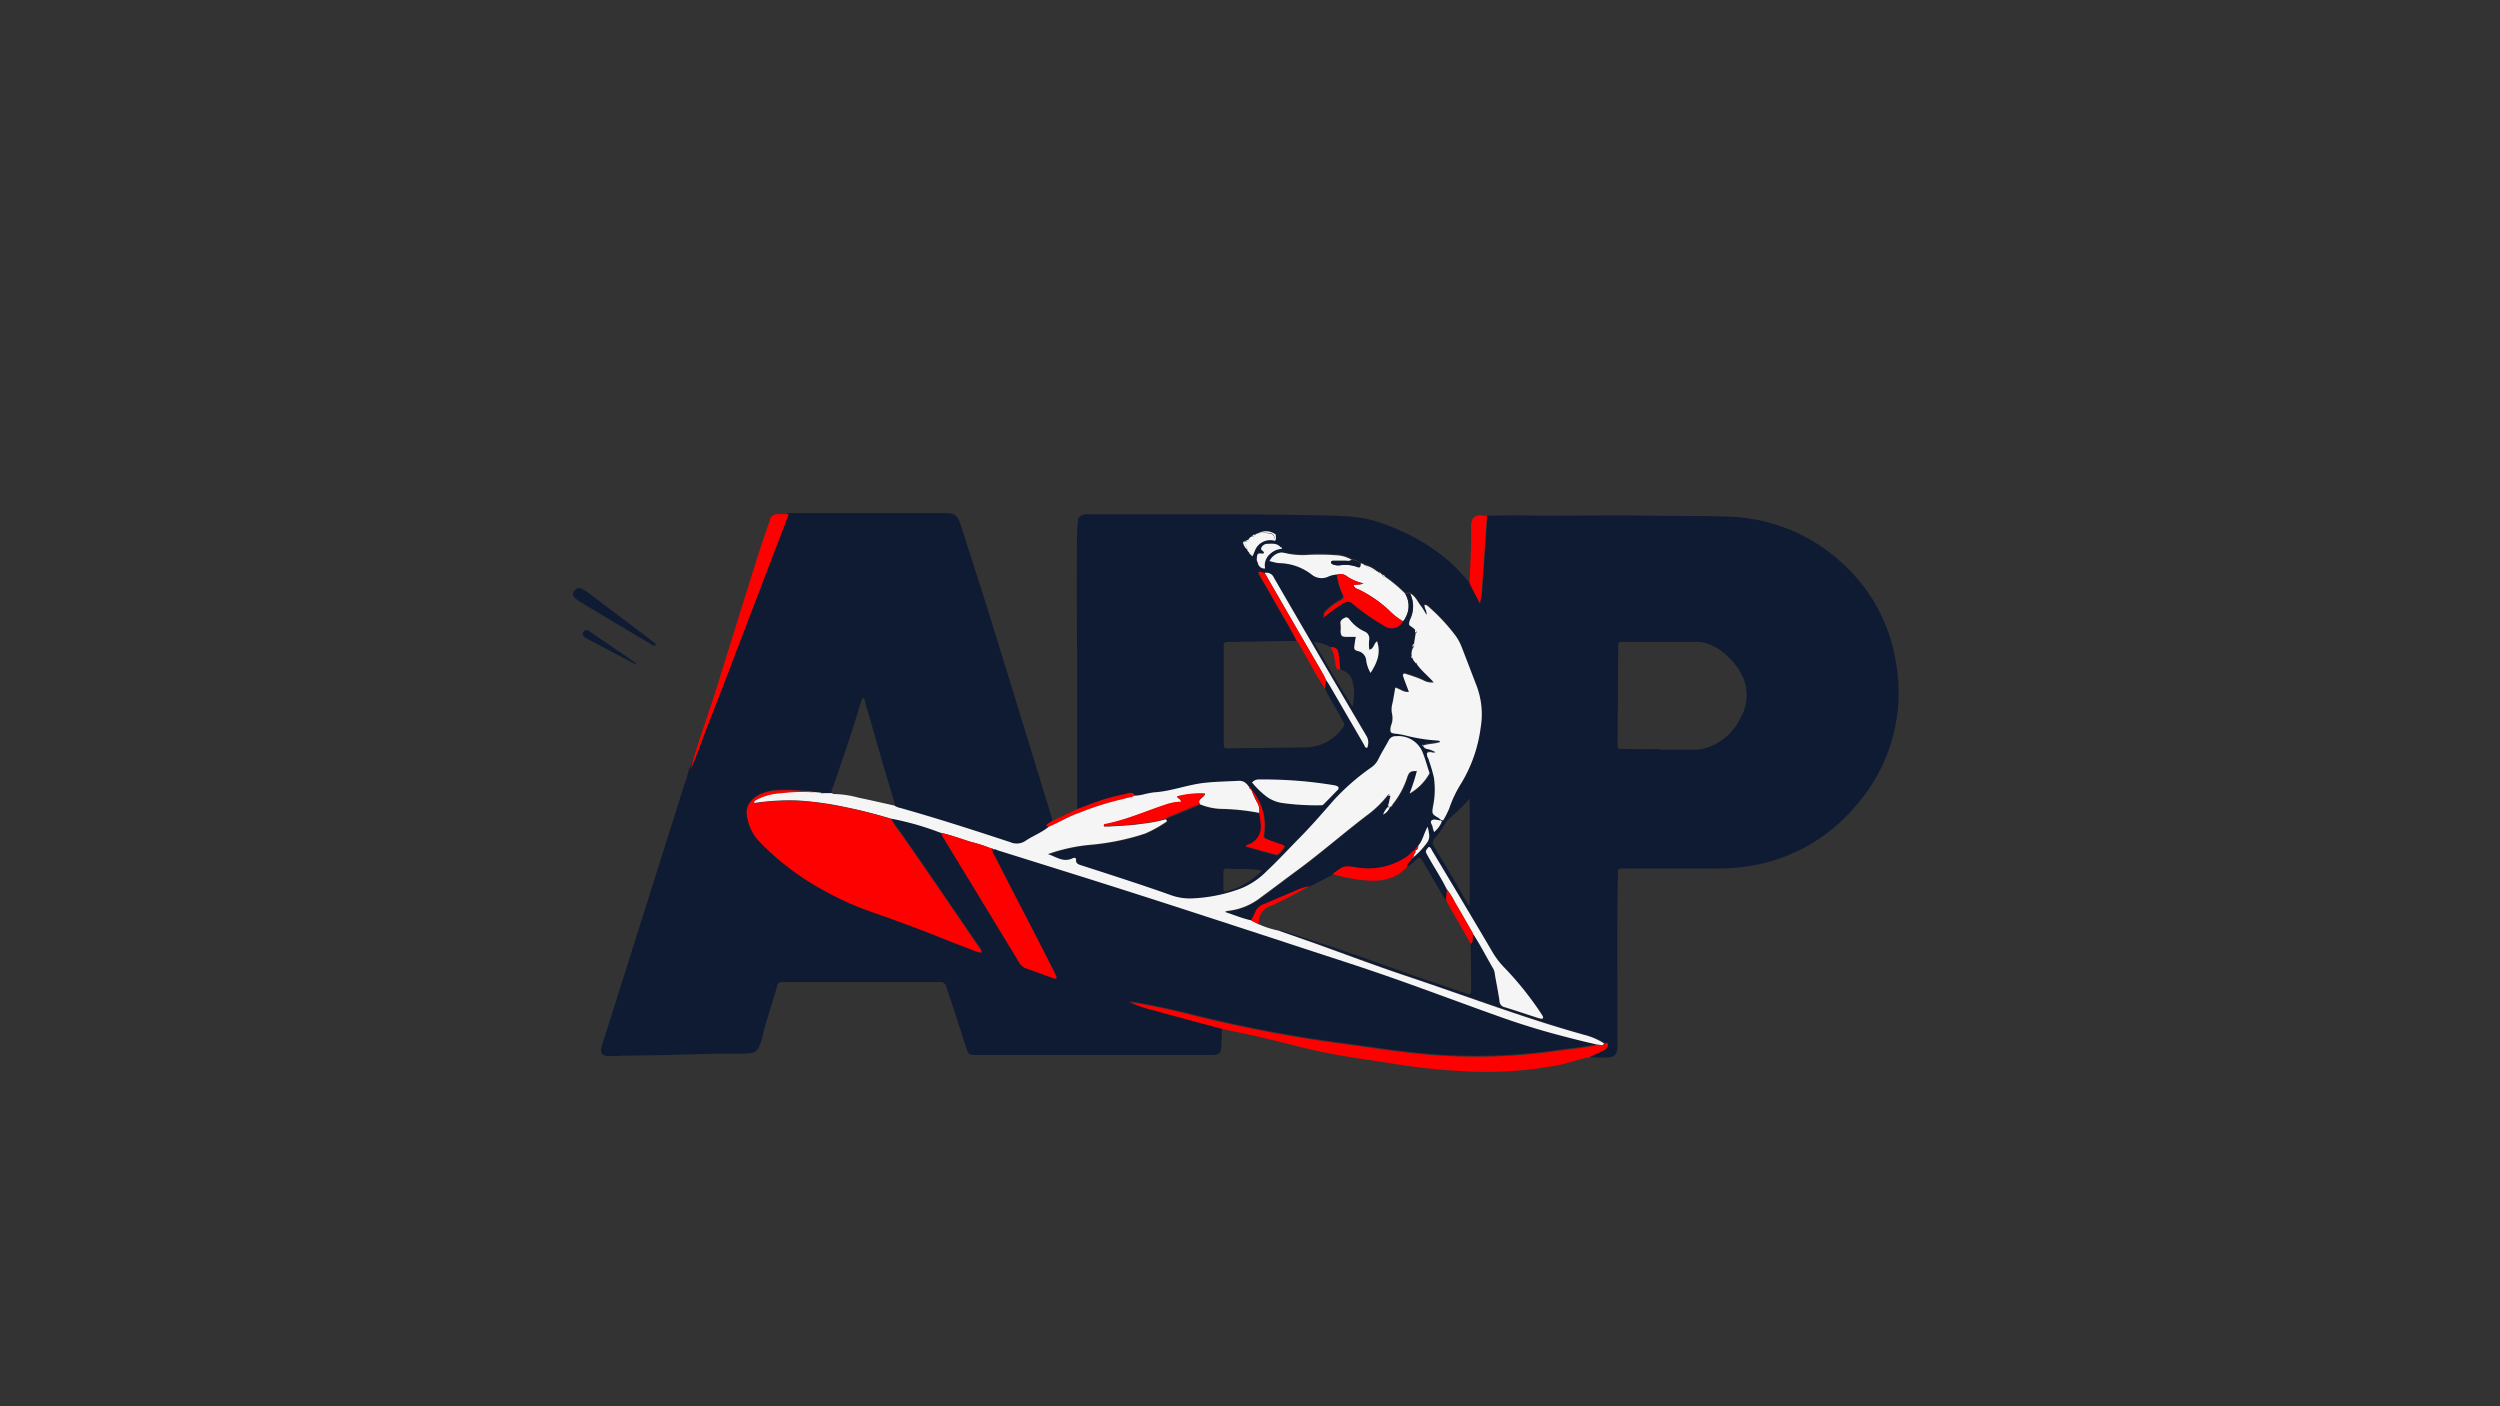 <svg id="frames" xmlns="http://www.w3.org/2000/svg" viewBox="0 0 384 216"><rect x="0" y="0" width="384" height="216" fill="#333333" stroke="none"/><defs><style>.cls-1{fill:#0f1b33;}.cls-2{fill:#fd0101;}.cls-3{fill:#f5f5f6;}.cls-4{fill:#d6d7d0;}</style></defs><path class="cls-1" d="M165.45,124.27c0-.43,0-.87,0-1.3,0-7.5,0-15,0-22.5q-.08-7.39-.05-14.8c0-1.86,0-3.72.16-5.59a1,1,0,0,1,.79-1,2.75,2.75,0,0,1,1-.08c6.56,0,13.13,0,19.69,0q7.85,0,15.7.16c1.59,0,3.19.08,4.79.19a19.36,19.36,0,0,1,5.89,1.46,30.86,30.86,0,0,1,9.39,5.59,39.42,39.42,0,0,1,3,3.19c.52,1,1,2,1.57,3.06a15.81,15.81,0,0,0,.36-2.78q.38-5.33.73-10.66c2.67-.06,5.33-.07,8,0,.3,0,.6,0,.9,0,5.53,0,11.06-.1,16.59,0,3.86.06,7.73,0,11.59.15a26.83,26.83,0,0,1,17.36,7.09,25.82,25.82,0,0,1,8.25,15A26.29,26.29,0,0,1,284.85,124a26.62,26.62,0,0,1-16,9,29.76,29.76,0,0,1-5.16.41q-7,0-13.9,0H249a.44.44,0,0,0-.49.5v.5c-.17,7.83-.05,15.66-.08,23.48,0,1,0,2,0,3s-.44,1.5-1.44,1.52a15.49,15.49,0,0,1-2.89-.07c.71-.32,1.43-.63,2.14-1a1.26,1.26,0,0,0,.72-.64c.17-.46,0-.62-.47-.49a10.51,10.51,0,0,0-3-1.28c-1.54-.43-3.07-.88-4.6-1.35-7.73-2.39-15.32-5.22-23-7.78-4.64-1.56-9.22-3.29-13.82-4.94L196.44,143c.34-.23.65,0,.95.1,3.51,1.14,7,2.26,10.52,3.47,4,1.38,8,2.91,12.05,4.24,1.77.59,3.52,1.21,5.29,1.8.61.19.69.11.71-.53,0-.2,0-.4,0-.6q0-3.24-.07-6.49c.27-.07.29-.29.31-.52l.06-1c1.16,1.75,2.08,3.63,3.15,5.43a2.33,2.33,0,0,1,.22.87c.23,1.34.5,2.68.7,4a1,1,0,0,0,.84,1c1.72.53,3.42,1.11,5.13,1.66.23.07.48.27.73,0,0-.27-.15-.44-.27-.64a48.92,48.92,0,0,0-5.58-7,12.76,12.76,0,0,1-1.77-2.23c-3.1-5.28-6.25-10.53-9.39-15.78-.14-.24-.21-.57-.55-.64-.56.66-.56.66-.16,1.36,1,1.74,2.08,3.4,2.95,5.2l-.14,1.6c-.13-.19-.28-.37-.4-.56-1.05-1.78-2.08-3.57-3.13-5.34-.45-.78-.57-.8-1.26-.2a5.5,5.5,0,0,1-1.16.94c-.07-.61.63-.77.73-1.28a.35.35,0,0,0,.31-.22l0,0a12,12,0,0,0,1.94-2.08c.63-.78.37-1.53.16-2.52-.61,1.06-.75,2.12-1.44,2.89-.18.22-.51.35-.44.72v0c-.6.12-.84.71-1.3,1a10.48,10.48,0,0,1-7.61,1.7c-2.05-.34-2.06-.31-3.76.94l-.07.07c-1.2.59-2.35,1.3-3.6,1.82a9.35,9.35,0,0,0-2.17.71q-2.35,1-4.68,2a2.23,2.23,0,0,0-1.29,1c-.23.51-.48,1-.73,1.53-1.31-.32-2.56-.83-4-1.28a1.84,1.84,0,0,1,.43-.16,9.87,9.87,0,0,0,5.1-2.08c1.83-1.34,3.63-2.71,5.45-4.05,3.75-2.77,7.25-5.86,11-8.67a16.26,16.26,0,0,0,3-2.92.54.54,0,0,1,.46.08,6.59,6.59,0,0,0-.2.88c0,.26-.43.59,0,.76s.46-.29.64-.5a13.18,13.18,0,0,0,2.17-4.13c.29-.76.51-.88,1.45-.86a29.33,29.33,0,0,1-1.12,3.46,8.12,8.12,0,0,0,3-3c.1-.14,0-.31-.05-.47-.29-.87-.52-1.75-.86-2.61a4,4,0,0,0-4.17-2.72,1.14,1.14,0,0,0-1.13.65c-.51,1-1.11,1.91-1.59,2.89a3.27,3.27,0,0,1-1,1.2,34.51,34.51,0,0,0-6,5.26c-1.66,1.91-3.35,3.79-5.1,5.62s-3.22,3.44-5,5.06a11.74,11.74,0,0,1-3.91,2.67,24,24,0,0,1-7.49,1.56,8.59,8.59,0,0,1-3.51-.55c-1.93-.73-3.89-1.39-5.85-2q-3.93-1.31-7.88-2.56c-.41-.13-.75-.22-.7-.78s-.32-.36-.56-.25c-1.43.67-2.54-.29-3.76-.66a26.61,26.61,0,0,1,6.74-1.45,37.16,37.16,0,0,0,8.2-1.71,19.14,19.14,0,0,0,3.14-1.73c.28-.16.15-.31,0-.45a2.84,2.84,0,0,1,1-.52l4.31-1.78a9.41,9.41,0,0,0,3.19.7,33.59,33.59,0,0,1,5.92.62c.07.53.18,1.06.21,1.59a2.9,2.9,0,0,1-2.17,3.38s0,.1-.1.2l4.42,1.24a.57.57,0,0,0,.64-.15c.24-.27.49-.54.72-.83s.09-.42-.19-.51c-.7-.24-1.39-.47-2.08-.73-.85-.33-.83-.34-.72-1.22a8.42,8.42,0,0,0-2-6.58l0,0a.41.41,0,0,0-.29-.34c-.41-.52-.77-1-1.59-1-1.73.1-3.45.12-5.17.3-2.69.27-5.22,1.32-7.92,1.48a13.2,13.2,0,0,0-1.37.26,7,7,0,0,1-1.57.25c-.2-.46-.57-.5-1-.39-1,.23-1.93.44-2.88.7C168.7,123,167.1,123.68,165.45,124.27Zm47.72-.32a3.21,3.21,0,0,0-.72,1.16,2,2,0,0,0,.94-.92c0-.07.08-.17.06-.22S213.27,123.89,213.17,124Zm-21-38.73h0c0,.09.05.24.12.26a1.72,1.72,0,0,1,.93,1.17,1,1,0,0,0,1.08.69,2.06,2.06,0,0,1,.59-2,7.15,7.15,0,0,1,2-1c0-.31-.22-.36-.35-.5s.14-.41,0-.63a4.37,4.37,0,0,0-.2-.67,2.46,2.46,0,0,0-3.1-.6.88.88,0,0,0-.46.23.36.36,0,0,0-.46.22.85.85,0,0,0-.54.49l-.54.26h-.06l0,.06c-.3,0-.27.24-.18.41a1.69,1.69,0,0,0,.58.84.61.61,0,0,0,.26.37A.5.5,0,0,0,192.16,85.22Zm13.69,17.53c-.08-.78-.14-1.56-.26-2.34s-.4-1-1.26-1a4.75,4.75,0,0,0-2.52-.77c2,3.39,3.87,6.69,5.92,9.9a7.69,7.69,0,0,0,0-3.87C207.55,103.59,206.7,103.17,205.85,102.75ZM194.25,88c-.32-.06-.61-.29-1-.15a2.05,2.05,0,0,0,.36.81c.64,1.12,1.3,2.24,1.93,3.37,1.2,2.15,2.5,4.23,3.61,6.43-3.49,0-7,.11-10.48.14-.5,0-.75.11-.7.65,0,.3,0,.6,0,.9q0,7,0,14c0,.81,0,.8.83.79l11.58-.14a7,7,0,0,0,5.63-2.73c.6-.74.59-.74.14-1.55-.87-1.58-1.84-3.09-2.63-4.71l.17-1.37c.18.27.37.54.54.83l5.27,9.07c.12.2.17.5.51.55a2,2,0,0,0-.15-1.9q-7.09-12.11-14.16-24.22A1.25,1.25,0,0,0,194.25,88Zm9.13,6.74a25.36,25.36,0,0,1,2.72-2c.85-.47,1.11-.5,1.85.15a33.15,33.15,0,0,0,4.68,3.21,1.94,1.94,0,0,0,2.87-.71l.31-.43c.29,0,.44,0,.35.37s-.06.46.25.51c.31.32.76.48,1,.89a.4.4,0,0,0,0,.41l-.27,1.72a.38.38,0,0,0-.13.48,2.15,2.15,0,0,0-.19,1.41c-.08.2,0,.31.18.37a.67.67,0,0,0,.31.41.39.39,0,0,0,.29.36c.71,1,1.71,1.77,2.59,2.78a2.66,2.66,0,0,1-1.68-.36,20.61,20.61,0,0,0-2.53-.91c-.15,0-.32-.14-.46,0s0,.31,0,.46c.27.74.55,1.48.85,2.27-.83.11-1.36-.47-2.09-.65-.14.8-.26,1.58-.42,2.35a3.54,3.54,0,0,0-.1,1.58,3,3,0,0,1-.12,1.86,2.5,2.5,0,0,0-.1.49c-.05.57.05.69.62.77a12,12,0,0,1,1.57.26,26.57,26.57,0,0,0,5,.81c.16,0,.34,0,.44.22-.84.33-1.77.23-2.6.55,0,0-.13,0-.14,0s.06.12.14.11l.21.21c0,.14,0,.21.18.14a4.09,4.09,0,0,1,1.5.53.83.83,0,0,1-.63,0c-.68-.06-.81.09-.6.76.05.15.15.29.19.45a24.94,24.94,0,0,1,.79,2.68,12.58,12.58,0,0,1-.12,4.37c-.23,1.22-.23,1.23.8,1.82.22.13.37.39.74.39a13.84,13.84,0,0,0,.92-1.8,18.55,18.55,0,0,1,1.84-3.87,21.83,21.83,0,0,0,3-8.58,12.31,12.31,0,0,0-.61-6.37c-.77-2-1.53-4-2.31-6a7.58,7.58,0,0,0-1-1.82,29.32,29.32,0,0,0-3.86-4.17c-.23-.2-.44-.48-.83-.48-.07.54.41.92.28,1.53a11.13,11.13,0,0,0-.74-1.22c-.58-.7-.89-1.63-1.77-2.07-.26-.14-.52.27-.78,0a21,21,0,0,0-3.07-2.56.32.32,0,0,0-.37-.25l-.21-.15a.32.32,0,0,0-.39-.24l-.23-.15a4.34,4.34,0,0,0-2-1,.85.85,0,0,0-.57-.22,3.28,3.28,0,0,0-1.4-.59,5.09,5.09,0,0,0-2.37-.69,34.44,34.44,0,0,0-4.19-.06,11.47,11.47,0,0,1-3.95-.36,2.1,2.1,0,0,0-2.13.77c-.23.23-.22.5.17.58s1,.23,1.47.28a8.36,8.36,0,0,1,4.88,1.76,2.41,2.41,0,0,0,2.46.35,3.73,3.73,0,0,1,1.44-.36,9.2,9.2,0,0,0,.79,3c.3.54.2.74-.25,1a9.78,9.78,0,0,0-2.16,1.57c-.29.3-.53.59-.36,1-.14,0-.17,0-.08.11S203.41,94.85,203.38,94.78Zm51.56,20.29v.13h5.2a5.42,5.42,0,0,0,1.39-.13,8.73,8.73,0,0,0,5.88-4.88,6.91,6.91,0,0,0,.4-5.89,10.37,10.37,0,0,0-4.31-4.85,6,6,0,0,0-3.05-.82c-3.7,0-7.4,0-11.1,0-.77,0-.78,0-.79.77q-.06,7.39-.1,14.79c0,.84,0,.88.89.89C251.21,115.09,253.08,115.07,254.94,115.07ZM225.55,139l.19,0V122.67a33.19,33.19,0,0,1-3.32,3.22.87.87,0,0,0-.19.23,17.67,17.67,0,0,1-1.94,2.77.87.87,0,0,0,0,1.16c1,1.65,2,3.32,3,5C224,136.34,224.78,137.67,225.55,139Zm-33.23-18.79a13.79,13.79,0,0,0,2,2,5.46,5.46,0,0,0,2.51,1.13,38.45,38.45,0,0,0,6,.37.58.58,0,0,0,.46-.14l2.16-2.21c.24-.25.19-.48-.14-.62a2.59,2.59,0,0,0-.48-.12,66.07,66.07,0,0,0-11.41-.87A1.32,1.32,0,0,0,192.32,120.19Zm15.93-22.37c-.08.43-.14.78-.2,1.13-.11.69-.07.86.59,1a1.57,1.57,0,0,1,1.2,1.4,5,5,0,0,0,.67,1.93c1-1.54,1.61-3,1-4.85-.53.34-.47,1.18-1.2,1.28a6.19,6.19,0,0,1,0-1.61A1.15,1.15,0,0,0,209.6,97a6.09,6.09,0,0,1-2.3-1.72c-.2-.24-.39-.53-.82-.31s-.71.45-.6,1a6.51,6.51,0,0,1,0,1c0,.71.15.86.88.91C207.25,97.85,207.71,97.82,208.25,97.82Zm-14.41,36c-.14-.13-.18-.2-.23-.2-1.72-.22-3.45-.14-5.17-.21-.4,0-.52.18-.52.54,0,.83,0,1.67,0,2.5,0,.39.17.56.56.43s1.08-.32,1.6-.54A13.77,13.77,0,0,0,193.84,133.77Zm26.44-6a4.17,4.17,0,0,0,1.14-1.51.19.19,0,0,0-.16-.29c-.46,0-1-.28-1.35,0s.12.71.15,1.08A4.75,4.75,0,0,0,220.28,127.8Z"/><path class="cls-1" d="M151.26,92.16c3.41,10.94,6.75,21.9,10.11,32.86.11.35.2.71.3,1.06-.25.14-.5.28-.73.44-.44.3-.08.36.14.47-1,.86-2.29,1.34-3.38,2.1a2.44,2.44,0,0,1-2.46.29c-5.59-1.84-11.2-3.65-16.87-5.25a2.32,2.32,0,0,1-.92-.37,3.59,3.59,0,0,0-.22-1q-.82-2.72-1.62-5.45c-.91-3.13-1.79-6.26-2.71-9.38-.07-.24,0-.62-.43-.72-.09.24-.18.46-.25.68-1.33,4.43-2.79,8.82-4.35,13.17-.08.24-.21.49-.05.76l-1.24,0a.43.43,0,0,0-.4-.06l-.89-.1a30.42,30.42,0,0,0-5.88-.35,7.42,7.42,0,0,0-2.51.58c-1.56.7-2.4,1.93-2.11,3.35a7.34,7.34,0,0,0,1.65,3.66,40.6,40.6,0,0,0,9.85,7.61,47.92,47.92,0,0,0,8.11,3.63c2.66,1,5.34,1.89,8,2.93,2.36.94,4.7,1.89,7.08,2.77a4.72,4.72,0,0,0,1.35.39,1.43,1.43,0,0,0-.37-.76c-4-5.86-8-11.74-12.05-17.55a16.27,16.27,0,0,1-1.51-2.24,43.83,43.83,0,0,1,7.64,2.17c.13.27.25.55.4.81q5.82,9.56,11.63,19.12a1.9,1.9,0,0,0,1.05.86c1.36.46,2.7,1,4,1.44.2.08.41.26.68,0-.11-.26-.21-.54-.34-.8q-2.94-5.73-5.89-11.47c-1.09-2.13-2.2-4.26-3.28-6.4-.14-.27-.54-.55-.19-1,.28-.17.51,0,.75.11,7.27,2.28,14.55,4.54,21.81,6.87,8.15,2.61,16.28,5.28,24.41,7.94,4.68,1.53,9.38,3,14,4.65,6,2.09,11.88,4.33,17.85,6.44,2.95,1,5.95,1.94,9,2.71,1.61.42,3.22.83,4.84,1.18a2.3,2.3,0,0,1-.85.24c-1.93.38-3.9.51-5.84.81a87.23,87.23,0,0,1-23.11.08c-2.94-.33-5.87-.8-8.8-1.19a206.06,206.06,0,0,1-23.64-4.49c-3.13-.79-6.28-1.45-9.61-2a20.08,20.08,0,0,0,3.89,1.32c3.46,1,6.94,1.88,10.42,2.82-.05,1-.08,1.93-.13,2.9s-.36,1.19-1.21,1.24c-.23,0-.46,0-.7,0h-36c-.77,0-.94-.12-1.17-.83-.74-2.24-1.46-4.49-2.19-6.74-.32-1-.66-2-1-2.94a.84.84,0,0,0-1-.68h-23.6a4.17,4.17,0,0,1-.5,0,.7.7,0,0,0-.85.61c-.37,1.34-.81,2.67-1.21,4s-.8,2.54-1.07,3.85a2.46,2.46,0,0,1-.07.29c-.62,2-.91,2.23-3,2.24-2.43,0-4.86,0-7.29.09-3.53.12-7,.18-10.58.21-.86,0-1.73.09-2.59.07-1.09,0-1.45-.5-1.13-1.54.89-2.83,1.79-5.65,2.68-8.48q4.9-15.48,9.79-31c.17-.54.36-1.08.54-1.61v0l.15-.54h0l0,0c0-.19.11-.38.16-.58l0,0c0-.14.09-.27.14-.41,1.11-2.32,1.86-4.78,2.81-7.17,1.8-4.51,3.5-9.06,5.24-13.6q3.52-9.23,7.06-18.46c.33,0,.66,0,1,0q11.6,0,23.2,0c1.31,0,1.78.17,2.32,1.67Z"/><path class="cls-2" d="M187.75,158.05c-3.48-.94-7-1.86-10.42-2.82a20.08,20.08,0,0,1-3.89-1.32c3.33.53,6.48,1.19,9.61,2a206.06,206.06,0,0,0,23.64,4.49c2.93.39,5.86.86,8.8,1.19a87.23,87.23,0,0,0,23.11-.08c1.94-.3,3.91-.43,5.84-.81a2.3,2.3,0,0,0,.85-.24c.25,0,.5.07.75.12s.36-.07.4-.29c.46-.13.64,0,.47.49a1.26,1.26,0,0,1-.72.64c-.71.33-1.43.64-2.14,1-1.42.23-2.76.76-4.16,1.08a58.93,58.93,0,0,1-13.71,1.1A97.54,97.54,0,0,1,213,163.22c-3.88-.58-7.78-1.1-11.61-2-2.62-.63-5.23-1.31-7.86-1.92C191.59,158.84,189.66,158.46,187.75,158.05Z"/><path class="cls-2" d="M121.15,79q-3.53,9.24-7.06,18.46c-1.74,4.54-3.44,9.09-5.24,13.6-.95,2.39-1.7,4.85-2.81,7.17,1.21-4.39,2.82-8.66,4.17-13q3.08-9.92,6.18-19.81c.59-1.88,1.27-3.72,1.88-5.59a1.05,1.05,0,0,1,1.08-.84A12,12,0,0,1,121.15,79Z"/><path class="cls-2" d="M228.39,79.23q-.36,5.34-.73,10.66a15.81,15.81,0,0,1-.36,2.78c-.53-1-1.05-2-1.57-3.06.09-2.88.32-5.76.22-8.65,0-1.3.52-1.94,1.65-1.78C227.86,79.21,228.13,79.22,228.39,79.23Z"/><path class="cls-1" d="M100.75,99.13c-.44.11-.73-.16-1-.33q-5.28-3.14-10.54-6.29a5.7,5.7,0,0,1-.81-.58c-.45-.39-.5-.68-.21-1.12a.86.86,0,0,1,1.2-.36,7.05,7.05,0,0,1,1.1.7q4.91,3.69,9.79,7.4C100.45,98.7,100.71,98.81,100.75,99.13Z"/><path class="cls-2" d="M161.08,127c-.22-.11-.58-.17-.14-.47.23-.16.48-.3.73-.44l3.78-1.81c1.65-.59,3.25-1.3,5-1.75.95-.26,1.92-.47,2.88-.7.43-.11.8-.07,1,.39l-.49.22a.46.46,0,0,0-.48.12.36.36,0,0,0-.33.06.3.3,0,0,0-.33.08,44.48,44.48,0,0,0-6.87,2.15C164.14,125.4,162.67,126.32,161.08,127Z"/><path class="cls-1" d="M97.87,102.05a3.62,3.62,0,0,1-1.19-.5L90.33,98.2a1.76,1.76,0,0,1-.65-.45.55.55,0,0,1-.06-.73.54.54,0,0,1,.71-.18,1.67,1.67,0,0,1,.33.21l6.75,4.62C97.55,101.76,97.66,101.88,97.87,102.05Z"/><path class="cls-2" d="M105.9,118.65l0,0Z"/><polygon class="cls-2" points="105.72 119.28 105.67 119.3 105.67 119.29 105.72 119.28"/><path class="cls-2" d="M105.52,119.83v0Z"/><path class="cls-3" d="M161.08,127c1.59-.67,3.06-1.59,4.7-2.15a44.48,44.48,0,0,1,6.87-2.15.28.28,0,0,0,.33-.08.36.36,0,0,1,.33-.06.43.43,0,0,0,.48-.12l.49-.22a7,7,0,0,0,1.57-.25,13.2,13.2,0,0,1,1.37-.26c2.7-.16,5.23-1.21,7.92-1.48,1.72-.18,3.44-.2,5.17-.3.82,0,1.18.43,1.59,1,0,.15.07.33.29.34l0,0a16.63,16.63,0,0,0,.91,2,2.48,2.48,0,0,1,.33,1.59,33.59,33.59,0,0,0-5.92-.62,9.41,9.41,0,0,1-3.19-.7.56.56,0,0,1,.1-.8c.24-.26.57-.45.71-.8a13.75,13.75,0,0,0-4.32.44c.1.3.57.34.62.82a7.88,7.88,0,0,0-2,.32c-3.19,1-6.26,2.43-9.57,3.09-.12,0-.35,0-.28.35.26,0,.52,0,.77,0,1.69-.12,3.39-.16,5.07-.43a22.09,22.09,0,0,0,3.61-.68c.19.14.32.29,0,.45a19.14,19.14,0,0,1-3.14,1.73,37.16,37.16,0,0,1-8.2,1.71,26.61,26.61,0,0,0-6.74,1.45c1.22.37,2.33,1.33,3.76.66.24-.11.6-.2.56.25s.29.65.7.78q3.94,1.26,7.88,2.56c2,.66,3.92,1.32,5.85,2a8.59,8.59,0,0,0,3.51.55,24,24,0,0,0,7.49-1.56,11.74,11.74,0,0,0,3.91-2.67c1.73-1.62,3.32-3.36,5-5.06s3.44-3.71,5.1-5.62a34.51,34.51,0,0,1,6-5.26,3.27,3.27,0,0,0,1-1.2c.48-1,1.08-1.92,1.59-2.89a1.14,1.14,0,0,1,1.13-.65,4,4,0,0,1,4.17,2.72c.34.86.57,1.74.86,2.61.05.16.15.33.05.47a8.12,8.12,0,0,1-3,3,29.33,29.33,0,0,0,1.12-3.46c-.94,0-1.16.1-1.45.86a13.18,13.18,0,0,1-2.17,4.13c-.18.21-.31.65-.64.5s0-.5,0-.76a6.59,6.59,0,0,1,.2-.88c-.09-.41-.25-.41-.46-.08a16.26,16.26,0,0,1-3,2.92c-3.71,2.81-7.21,5.9-11,8.67-1.82,1.34-3.62,2.71-5.45,4.05a9.87,9.87,0,0,1-5.1,2.08,1.84,1.84,0,0,0-.43.16c1.41.45,2.66,1,4,1.28l1.16.59a14.59,14.59,0,0,0,3.08,1l5.55,1.95c4.6,1.65,9.18,3.38,13.82,4.94,7.68,2.56,15.27,5.39,23,7.78,1.53.47,3.06.92,4.6,1.35a10.51,10.51,0,0,1,3,1.28c0,.22-.15.34-.4.29s-.5-.08-.75-.12c-1.62-.35-3.23-.76-4.84-1.18-3-.77-6-1.67-9-2.71-6-2.11-11.88-4.35-17.85-6.44-4.65-1.63-9.35-3.12-14-4.65-8.13-2.66-16.26-5.33-24.41-7.94-7.26-2.33-14.54-4.59-21.81-6.87-.24-.08-.47-.28-.75-.11v0c0-.23-.18-.19-.33-.2a22.57,22.57,0,0,0-3.1-1c-1.55-.48-3.07-1.06-4.67-1.41a44,44,0,0,0-7.63-2.17c-2.29-.69-4.61-1.29-6.95-1.76a49,49,0,0,0-7-1,35.43,35.43,0,0,0-7.11.39c.06-.48.36-.53.58-.65a8.89,8.89,0,0,1,3.54-.92,26.77,26.77,0,0,1,5.37-.12l.89.1a.23.23,0,0,0,.4.06l1.24,0c.09,0,.17.13.26.13a15,15,0,0,1,3.83.56c1.85.38,3.69.81,5.54,1.22a2.32,2.32,0,0,0,.92.37c5.67,1.6,11.28,3.41,16.87,5.25a2.44,2.44,0,0,0,2.46-.29C158.79,128.33,160.05,127.85,161.08,127Z"/><path class="cls-3" d="M216.59,91.16c.88.44,1.19,1.37,1.77,2.07a11.13,11.13,0,0,1,.74,1.22c.13-.61-.35-1-.28-1.53.39,0,.6.28.83.48a29.32,29.32,0,0,1,3.86,4.17,7.58,7.58,0,0,1,1,1.82c.78,2,1.54,4,2.31,6a12.31,12.31,0,0,1,.61,6.37,21.83,21.83,0,0,1-3,8.58,18.55,18.55,0,0,0-1.84,3.87,13.84,13.84,0,0,1-.92,1.8c-.37,0-.52-.26-.74-.39-1-.59-1-.6-.8-1.82a12.58,12.58,0,0,0,.12-4.37,24.94,24.94,0,0,0-.79-2.68c0-.16-.14-.3-.19-.45-.21-.67-.08-.82.6-.76a.83.83,0,0,0,.63,0,4.09,4.09,0,0,0-1.5-.53c0-.1-.09-.13-.18-.14l-.21-.21a.12.12,0,0,0,0-.14c.83-.32,1.76-.22,2.6-.55-.1-.23-.28-.21-.44-.22a26.57,26.57,0,0,1-5-.81,12,12,0,0,0-1.57-.26c-.57-.08-.67-.2-.62-.77a2.5,2.5,0,0,1,.1-.49,3,3,0,0,0,.12-1.86,3.54,3.54,0,0,1,.1-1.58c.16-.77.28-1.55.42-2.35.73.18,1.26.76,2.09.65-.3-.79-.58-1.53-.85-2.27,0-.15-.16-.31,0-.46s.31-.07.46,0a20.61,20.61,0,0,1,2.53.91,2.66,2.66,0,0,0,1.68.36c-.88-1-1.88-1.77-2.59-2.78a.31.31,0,0,0-.29-.36.67.67,0,0,1-.31-.41.36.36,0,0,0-.18-.37,2.15,2.15,0,0,1,.19-1.41.4.4,0,0,0,.13-.48l.27-1.72c.21-.14.19-.28,0-.41-.23-.41-.68-.57-1-.89a1.58,1.58,0,0,1,.12-.77A4.56,4.56,0,0,0,216.59,91.16Z"/><path class="cls-3" d="M212.74,88.6a21,21,0,0,1,3.07,2.56,3.6,3.6,0,0,1,0,3.84c-.1.14-.21.28-.31.43a10.56,10.56,0,0,1-2.17-1.71,19.08,19.08,0,0,0-4.66-3.19,1.24,1.24,0,0,1-.79-.6c.44-.25.93,0,1.54-.33a6.91,6.91,0,0,1-2.53-1.08,1.65,1.65,0,0,0-1.51-.27,3.73,3.73,0,0,0-1.44.36,2.41,2.41,0,0,1-2.46-.35,8.36,8.36,0,0,0-4.88-1.76c-.49,0-1-.18-1.47-.28s-.4-.35-.17-.58a2.1,2.1,0,0,1,2.13-.77,11.47,11.47,0,0,0,3.95.36,34.44,34.44,0,0,1,4.19.06,5.09,5.09,0,0,1,2.37.69c-.29.24-.63.14-1,.14l-1.79,0c-.15,0-.35,0-.37.24s.17.26.31.33a2.19,2.19,0,0,0,1.08.11,5.21,5.21,0,0,1,2.54.24c.6.27.55-.14.59-.5a.85.85,0,0,1,.57.22,5.45,5.45,0,0,0,2,1l.23.15a.31.31,0,0,0,.39.24l.21.15A.31.31,0,0,0,212.74,88.6Z"/><path class="cls-3" d="M222.25,136.64c-.87-1.8-2-3.46-2.95-5.2-.4-.7-.4-.7.16-1.36.34.07.41.4.55.64,3.14,5.25,6.29,10.5,9.39,15.78a12.76,12.76,0,0,0,1.77,2.23,48.92,48.92,0,0,1,5.58,7c.12.2.29.37.27.64-.25.23-.5,0-.73,0-1.71-.55-3.41-1.13-5.13-1.66a1,1,0,0,1-.84-1c-.2-1.35-.47-2.69-.7-4a2.33,2.33,0,0,0-.22-.87c-1.07-1.8-2-3.68-3.15-5.43-.91-1.58-1.8-3.17-2.74-4.74A10.83,10.83,0,0,0,222.25,136.64Z"/><path class="cls-3" d="M192.32,120.19a1.32,1.32,0,0,1,1.11-.46,66.07,66.07,0,0,1,11.41.87,2.59,2.59,0,0,1,.48.12c.33.14.38.37.14.62l-2.16,2.21a.58.58,0,0,1-.46.14,38.45,38.45,0,0,1-6-.37,5.46,5.46,0,0,1-2.51-1.13A13.79,13.79,0,0,1,192.32,120.19Z"/><path class="cls-2" d="M205.38,88.25a1.65,1.65,0,0,1,1.51.27,6.91,6.91,0,0,0,2.53,1.08c-.61.29-1.1.08-1.54.33a1.24,1.24,0,0,0,.79.6,19.08,19.08,0,0,1,4.66,3.19,10.56,10.56,0,0,0,2.17,1.71,1.94,1.94,0,0,1-2.87.71A33.15,33.15,0,0,1,208,92.93c-.74-.65-1-.62-1.85-.15a25.36,25.36,0,0,0-2.72,2l0,0c-.17-.45.07-.74.36-1a9.78,9.78,0,0,1,2.16-1.57c.45-.25.55-.45.25-1A9.2,9.2,0,0,1,205.38,88.25Z"/><path class="cls-3" d="M194.25,88a1.25,1.25,0,0,1,1.43.75q7,12.12,14.16,24.22a2,2,0,0,1,.15,1.9c-.34,0-.39-.35-.51-.55l-5.27-9.07c-.17-.29-.36-.56-.54-.83s-.28-.6-.45-.89l-3.75-6.47Z"/><path class="cls-2" d="M179,125.78a22.09,22.09,0,0,1-3.61.68c-1.68.27-3.38.31-5.07.43-.25,0-.51,0-.77,0-.07-.33.16-.33.28-.35,3.31-.66,6.38-2.06,9.57-3.09a7.88,7.88,0,0,1,2-.32c0-.48-.52-.52-.62-.82a13.75,13.75,0,0,1,4.32-.44c-.14.35-.47.54-.71.8a.56.56,0,0,0-.1.8L180,125.26A2.84,2.84,0,0,0,179,125.78Z"/><path class="cls-2" d="M216.16,133.08l-.06.08c-1.59,1.82-3.68,2.22-5.95,2.1a25.59,25.59,0,0,1-5.48-1l.07-.07c1.7-1.25,1.71-1.28,3.76-.94a10.48,10.48,0,0,0,7.61-1.7c.46-.29.7-.88,1.3-1,.18.4-.34.63-.23,1l0,0-.31.22C216.79,132.31,216.09,132.47,216.16,133.08Z"/><path class="cls-3" d="M208.25,97.82c-.54,0-1,0-1.45,0-.73,0-.85-.2-.88-.91a6.51,6.51,0,0,0,0-1c-.11-.54.16-.77.6-1s.62.07.82.31A6.09,6.09,0,0,0,209.6,97a1.15,1.15,0,0,1,.72,1.18,6.19,6.19,0,0,0,0,1.61c.73-.1.67-.94,1.2-1.28.61,1.81,0,3.31-1,4.85a5,5,0,0,1-.67-1.93,1.57,1.57,0,0,0-1.2-1.4c-.66-.17-.7-.34-.59-1C208.11,98.6,208.17,98.25,208.25,97.82Z"/><path class="cls-2" d="M194.25,88l5.22,9.06,3.75,6.47c.17.29.3.59.45.89-.06.46-.12.91-.17,1.37-1.2-1.82-2.19-3.77-3.3-5.64a11.28,11.28,0,0,0-1-1.69c-1.11-2.2-2.41-4.28-3.61-6.43-.63-1.13-1.29-2.25-1.93-3.37a2.05,2.05,0,0,1-.36-.81C193.64,87.75,193.93,88,194.25,88Z"/><path class="cls-2" d="M193.41,124.8a2.48,2.48,0,0,0-.33-1.59,16.63,16.63,0,0,1-.91-2,8.42,8.42,0,0,1,2,6.58c-.11.88-.13.89.72,1.22.69.26,1.38.49,2.08.73.28.09.39.26.19.51s-.48.56-.72.83a.57.57,0,0,1-.64.15L191.35,130c.05-.1.06-.18.1-.2a2.9,2.9,0,0,0,2.17-3.38C193.59,125.86,193.48,125.33,193.41,124.8Z"/><path class="cls-3" d="M193.27,81.91a2.46,2.46,0,0,1,3.1.6,4.37,4.37,0,0,1,.2.67c.09.22-.24.41,0,.63s.37.19.35.5a7.15,7.15,0,0,0-2,1,2.06,2.06,0,0,0-.59,2,1,1,0,0,1-1.08-.69,1.72,1.72,0,0,0-.93-1.17c-.07,0-.08-.17-.12-.26.58-.13.67-.7.91-1.1A2.24,2.24,0,0,1,195.14,83a1.47,1.47,0,0,1,.29,0c.27,0,.35-.13.33-.36a.75.75,0,0,0-.64-.75A5.48,5.48,0,0,0,193.27,81.91Z"/><path class="cls-2" d="M222.25,136.64a10.83,10.83,0,0,1,1.26,2c.94,1.57,1.83,3.16,2.74,4.74l-.06,1c0,.23,0,.45-.31.52q-1.65-2.86-3.28-5.75a3.54,3.54,0,0,1-.49-1C222.16,137.71,222.21,137.17,222.25,136.64Z"/><path class="cls-2" d="M201.07,136.12q-2.41,1.4-4.93,2.59c-.27.13-.53.29-.8.39a2.71,2.71,0,0,0-2,2.87l-1.16-.59c.25-.51.5-1,.73-1.53a2.23,2.23,0,0,1,1.29-1q2.33-1,4.68-2A9.35,9.35,0,0,1,201.07,136.12Z"/><path class="cls-3" d="M193.27,81.91a5.48,5.48,0,0,1,1.85.06.75.75,0,0,1,.64.75c0,.23-.06.39-.33.36a1.47,1.47,0,0,0-.29,0,2.24,2.24,0,0,0-2.07,1.08c-.24.4-.33,1-.91,1.1h0a.35.35,0,0,0-.32-.44.61.61,0,0,1-.26-.37c0-.47-.39-.8-.4-1.25l0-.06h.06c.27.09.46,0,.54-.26a.85.85,0,0,1,.54-.49.37.37,0,0,0,.46-.22A.88.88,0,0,1,193.27,81.91Z"/><path class="cls-3" d="M217.18,131.6c-.11-.38.41-.61.23-1v0c.39-.09.42-.4.44-.72.69-.77.83-1.83,1.44-2.89.21,1,.47,1.74-.16,2.52A12,12,0,0,1,217.18,131.6Z"/><path class="cls-2" d="M205.85,102.75c-.46.24-.59-.08-.67-.43s-.13-.85-.22-1.27a3.55,3.55,0,0,0-.63-1.65c.86,0,1.14.23,1.26,1S205.77,102,205.85,102.75Z"/><path class="cls-1" d="M209,86.57c0,.36,0,.77-.59.5a5.21,5.21,0,0,0-2.54-.24,2.19,2.19,0,0,1-1.08-.11c-.14-.07-.32-.13-.31-.33s.22-.23.37-.24l1.79,0c.33,0,.67.1,1-.14A3.28,3.28,0,0,1,209,86.57Z"/><path class="cls-1" d="M215.81,95a3.6,3.6,0,0,0,0-3.84c.26.27.52-.14.78,0a4.56,4.56,0,0,1-.06,4,1.58,1.58,0,0,0-.12.77c-.31,0-.33-.26-.25-.51S216.1,95,215.81,95Z"/><path class="cls-3" d="M220.28,127.8a4.75,4.75,0,0,1-.22-.71c0-.37-.51-.8-.15-1.08s.89,0,1.35,0a.19.19,0,0,1,.16.29A4.17,4.17,0,0,1,220.28,127.8Z"/><path class="cls-3" d="M211.54,87.81a5.45,5.45,0,0,1-2-1A4.34,4.34,0,0,1,211.54,87.81Z"/><path class="cls-3" d="M213.39,124.19a2,2,0,0,1-.94.92,3.21,3.21,0,0,1,.72-1.16Z"/><path class="cls-3" d="M191.18,83.16c0,.45.41.78.4,1.25a1.69,1.69,0,0,1-.58-.84C190.91,83.4,190.88,83.19,191.18,83.16Z"/><path class="cls-3" d="M213.17,122.22c.21-.33.37-.33.46.08A.54.54,0,0,0,213.17,122.22Z"/><path class="cls-3" d="M217.31,101.57a.31.31,0,0,1,.29.36A.39.39,0,0,1,217.31,101.57Z"/><path class="cls-3" d="M216.82,100.79a.36.36,0,0,1,.18.37C216.82,101.1,216.74,101,216.82,100.79Z"/><path class="cls-3" d="M212.74,88.6a.31.31,0,0,1-.37-.25A.32.32,0,0,1,212.74,88.6Z"/><path class="cls-2" d="M217.84,129.89c0,.32-.05.63-.44.72C217.33,130.24,217.66,130.11,217.84,129.89Z"/><path class="cls-3" d="M191.81,82.85c-.08.29-.27.35-.54.26Z"/><path class="cls-3" d="M212.16,88.2a.31.31,0,0,1-.39-.24A.32.32,0,0,1,212.16,88.2Z"/><path class="cls-3" d="M217.4,96.77c.2.13.22.27,0,.41A.4.4,0,0,1,217.4,96.77Z"/><path class="cls-3" d="M217.14,98.9a.4.4,0,0,1-.13.48A.38.38,0,0,1,217.14,98.9Z"/><path class="cls-3" d="M191.84,84.78a.35.35,0,0,1,.32.44A.5.5,0,0,1,191.84,84.78Z"/><path class="cls-3" d="M192.81,82.14a.37.37,0,0,1-.46.22A.36.36,0,0,1,192.81,82.14Z"/><path class="cls-2" d="M192.19,121.21c-.22,0-.24-.19-.29-.34A.41.41,0,0,1,192.19,121.21Z"/><path class="cls-4" d="M218.81,114.78c.09,0,.16,0,.18.14C218.84,115,218.8,114.92,218.81,114.78Z"/><path class="cls-3" d="M213.39,124.19l-.22-.24c.1-.06.21-.13.28,0S213.41,124.12,213.39,124.19Z"/><path class="cls-4" d="M218.6,114.43a.12.12,0,0,1,0,.14c-.08,0-.16,0-.14-.11S218.55,114.44,218.6,114.43Z"/><path class="cls-2" d="M203.38,94.78c0,.07,0,.15-.06.13s-.06-.15.08-.11Z"/><path class="cls-4" d="M216.89,131.8l.31-.22A.35.35,0,0,1,216.89,131.8Z"/><path class="cls-2" d="M125.29,121.73a26.77,26.77,0,0,0-5.37.12,8.89,8.89,0,0,0-3.54.92c-.22.12-.52.17-.58.65a35.43,35.43,0,0,1,7.11-.39,49,49,0,0,1,7,1c2.34.47,4.66,1.07,6.95,1.76a15.35,15.35,0,0,0,1.5,2.24c4.08,5.81,8.06,11.69,12.05,17.55a1.43,1.43,0,0,1,.37.76,4.72,4.72,0,0,1-1.35-.39c-2.38-.88-4.72-1.83-7.08-2.77-2.63-1-5.31-2-8-2.93a47.92,47.92,0,0,1-8.11-3.63,40.6,40.6,0,0,1-9.85-7.61,7.34,7.34,0,0,1-1.65-3.66c-.29-1.42.55-2.65,2.11-3.35a7.42,7.42,0,0,1,2.51-.58A30.42,30.42,0,0,1,125.29,121.73Z"/><path class="cls-2" d="M144.51,127.92c1.6.35,3.12.93,4.67,1.41a22.57,22.57,0,0,1,3.1,1c.07.13.1.33.33.2v0c-.35.4,0,.68.19,1,1.08,2.14,2.19,4.27,3.28,6.4q3,5.73,5.89,11.47c.13.26.23.54.34.8-.27.25-.48.07-.68,0-1.35-.47-2.69-1-4-1.44a1.9,1.9,0,0,1-1.05-.86q-5.81-9.57-11.63-19.12C144.76,128.47,144.64,128.19,144.51,127.92Z"/><path class="cls-4" d="M126.58,121.89a.23.23,0,0,1-.4-.06A.43.43,0,0,1,126.58,121.89Z"/><path class="cls-4" d="M173.79,122.43a.43.43,0,0,1-.48.12A.46.46,0,0,1,173.79,122.43Z"/><path class="cls-4" d="M173,122.61a.28.28,0,0,1-.33.08A.3.3,0,0,1,173,122.61Z"/><path class="cls-1" d="M152.61,130.57c-.23.13-.26-.07-.33-.2C152.43,130.38,152.6,130.34,152.61,130.57Z"/><path class="cls-1" d="M196.87,84.22c-.63-.75-1.13-.75-2.3-.68a1,1,0,0,0-.84.63c-.14.37.36.42.41.71,0,.06-.09.16-.13.16-1-.1-.9-.05-1,1.3-.32-.38-.87-.16-1-.78.49,0,.55-.55.73-.94a2.52,2.52,0,0,1,3.1-1.54c.28-.32.07-.68.14-1,.67.22.85.46.73,1.27C196.65,83.69,196.87,83.88,196.87,84.22Z"/><path class="cls-1" d="M196.84,84.84c.37-.06,1.56.36,2,.06-.47-.13-1.18-.05-1.65-.18-.29-.08-.23-.25-.13-.43a3,3,0,0,0-2.24,1.07,1.91,1.91,0,0,0-.35,1.49c.15-.19.24-.83.53-.67A2.37,2.37,0,0,1,196.84,84.84Z"/></svg>
